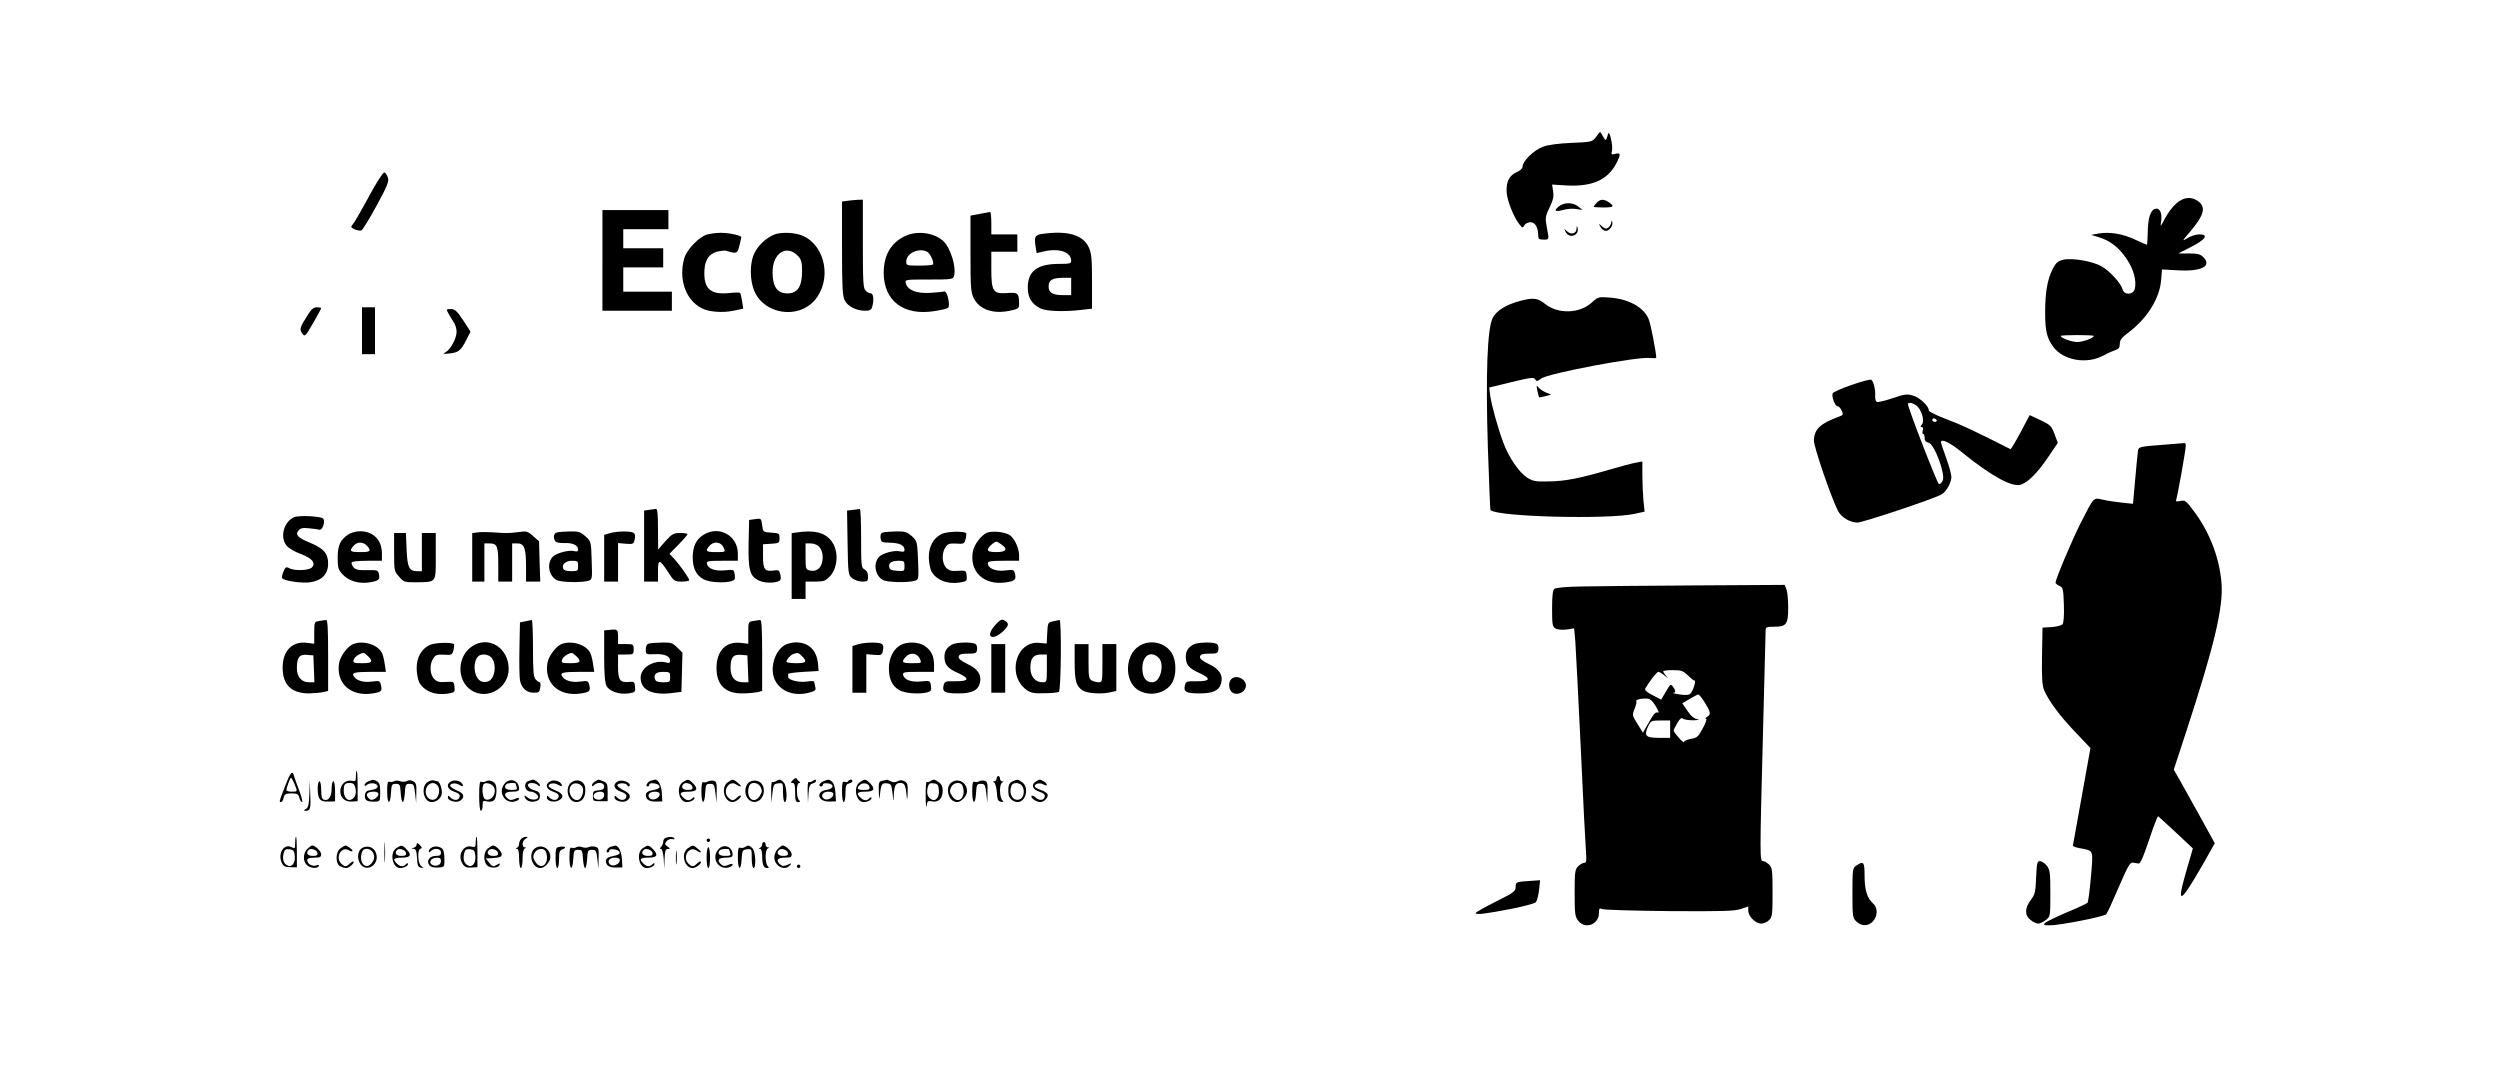 <?xml version="1.0" standalone="no"?>
<!DOCTYPE svg PUBLIC "-//W3C//DTD SVG 20010904//EN"
 "http://www.w3.org/TR/2001/REC-SVG-20010904/DTD/svg10.dtd">
<svg version="1.0" xmlns="http://www.w3.org/2000/svg"
 width="1440pt" height="618pt" viewBox="0 0 1440 618"
 preserveAspectRatio="xMidYMid meet">

<g transform="translate(0,618) scale(0.1,-0.1)"
fill="#000000" stroke="none">
<path d="M9193 5391 c-21 -28 -24 -29 -140 -34 -74 -3 -136 -11 -165 -22 -51
-18 -118 -83 -118 -114 0 -11 -12 -23 -31 -31 -44 -19 -63 -53 -61 -112 1 -49
40 -149 76 -193 15 -19 17 -19 27 -2 5 9 21 17 35 17 26 0 44 -30 44 -76 0
-20 5 -24 30 -24 34 0 34 -3 19 74 -9 53 -8 61 17 112 20 42 25 63 20 92 l-6
39 81 -5 c150 -9 240 32 290 129 26 51 24 61 -6 53 -24 -6 -25 -4 -20 18 7 27
-15 123 -22 98 -13 -44 -14 -45 -29 -17 -8 15 -16 27 -17 27 -2 0 -13 -13 -24
-29z"/>
<path d="M2125 5048 c-43 -79 -84 -151 -93 -160 -13 -16 -12 -18 11 -29 14 -6
32 -9 39 -6 7 3 46 67 87 142 63 116 73 141 65 163 -5 14 -14 27 -20 29 -7 2
-47 -60 -89 -139z"/>
<path d="M12535 5008 c-20 -17 -49 -56 -65 -87 -24 -46 -28 -50 -23 -24 9 51
-4 85 -30 81 -29 -4 -46 -54 -46 -140 -1 -38 -3 -68 -5 -68 -2 0 -32 13 -66
29 -71 34 -148 47 -212 36 l-43 -8 43 -13 c65 -19 118 -60 162 -126 40 -60 58
-126 46 -173 -9 -34 -61 -36 -70 -2 -8 34 -72 104 -119 132 -53 30 -170 51
-223 39 -31 -8 -42 -17 -61 -54 -30 -60 -43 -133 -43 -250 0 -106 10 -148 47
-198 58 -78 192 -102 288 -50 28 15 60 29 73 33 16 5 22 14 22 34 0 23 11 37
54 69 105 80 175 193 184 298 l5 62 91 -5 c137 -8 199 24 146 77 -16 16 -33
20 -81 20 l-62 0 74 38 c83 42 103 72 47 72 -18 0 -48 -9 -67 -21 -34 -20 -34
-20 11 33 82 96 96 143 52 177 -40 31 -86 27 -129 -11z m-475 -763 c0 -12 -63
-35 -95 -35 -32 0 -95 23 -95 35 0 3 43 5 95 5 52 0 95 -2 95 -5z"/>
<path d="M4878 5023 l-28 -4 0 -270 c0 -226 3 -275 16 -300 17 -34 67 -59 118
-59 26 0 35 5 40 23 11 40 7 77 -8 77 -8 0 -22 7 -30 16 -14 13 -16 52 -16
270 l0 254 -32 -1 c-18 -1 -45 -4 -60 -6z"/>
<path d="M9197 5012 c-10 -10 -17 -20 -17 -23 0 -2 25 -4 55 -4 60 0 67 6 33
29 -29 21 -51 20 -71 -2z"/>
<path d="M8979 4991 c-32 -26 -22 -33 26 -20 21 6 55 9 74 5 l36 -5 -24 19
c-30 25 -82 26 -112 1z"/>
<path d="M3470 4680 l0 -290 200 0 200 0 0 55 0 55 -140 0 -140 0 0 70 0 70
115 0 115 0 0 55 0 55 -115 0 -115 0 0 55 0 55 130 0 130 0 0 55 0 55 -190 0
-190 0 0 -290z"/>
<path d="M5643 4948 l-53 -10 0 -219 c0 -196 2 -224 19 -257 33 -65 111 -92
207 -72 49 10 54 14 54 38 0 63 -6 69 -69 64 -81 -6 -91 10 -91 140 l0 98 75
0 75 0 0 50 0 50 -75 0 -75 0 0 65 c0 36 -3 64 -7 64 -5 -1 -32 -6 -60 -11z"/>
<path d="M9281 4899 c-1 -9 -8 -22 -16 -29 -13 -10 -19 -9 -37 6 -21 19 -21
19 -9 -3 6 -13 20 -23 31 -23 21 0 44 34 36 53 -2 7 -5 5 -5 -4z"/>
<path d="M9081 4864 c-1 -30 -30 -38 -54 -17 -19 18 -20 17 -8 -4 21 -40 79
-19 68 24 -4 15 -5 14 -6 -3z"/>
<path d="M4072 4829 c-46 -14 -115 -85 -130 -135 -35 -119 6 -241 99 -289 41
-22 120 -28 183 -15 l57 12 -6 41 c-4 23 -9 45 -11 49 -3 4 -27 4 -53 1 -111
-13 -153 17 -154 110 -1 72 22 113 72 127 21 5 45 8 52 6 62 -19 66 -18 78 29
6 24 11 46 11 49 0 10 -76 26 -120 25 -25 0 -60 -5 -78 -10z"/>
<path d="M4460 4829 c-44 -18 -90 -59 -112 -102 -31 -57 -31 -163 -1 -228 60
-131 252 -158 346 -48 99 115 63 311 -67 370 -44 20 -126 24 -166 8z m138
-125 c18 -20 22 -37 22 -85 0 -90 -26 -129 -85 -129 -58 0 -85 39 -85 122 0
112 82 163 148 92z"/>
<path d="M5215 4821 c-83 -38 -125 -111 -125 -213 1 -162 115 -248 292 -220
39 6 74 14 79 19 14 14 -5 99 -22 94 -8 -2 -45 -6 -84 -8 -78 -4 -127 16 -138
56 -5 21 -2 21 133 21 130 0 139 1 145 20 15 49 -20 164 -62 202 -53 48 -149
61 -218 29z m125 -91 c19 -10 43 -64 33 -74 -4 -3 -39 -6 -80 -6 -71 0 -73 1
-73 24 0 47 73 81 120 56z"/>
<path d="M6005 4833 c-43 -6 -48 -16 -41 -66 l7 -45 42 10 c88 20 157 -4 157
-54 0 -16 -9 -18 -70 -18 -125 0 -180 -42 -180 -135 0 -59 21 -95 72 -121 33
-17 135 -21 236 -9 l62 7 0 156 c0 132 -3 164 -19 198 -33 71 -122 97 -266 77z
m165 -303 l0 -50 -46 0 c-61 0 -84 14 -84 50 0 37 21 49 83 50 l47 0 0 -50z"/>
<path d="M9167 4436 c-70 -63 -194 -66 -268 -6 -42 34 -69 37 -146 16 -78 -21
-134 -56 -155 -97 -31 -61 -41 -321 -28 -744 7 -198 13 -362 15 -363 38 -39
677 -55 829 -22 l59 13 -7 66 c-3 36 -6 101 -6 145 l0 78 -37 -7 c-20 -3 -90
-22 -155 -41 -173 -50 -253 -66 -348 -67 -74 -2 -90 1 -124 22 -44 28 -106
117 -136 199 -32 85 -68 216 -76 271 l-6 49 128 31 c111 27 129 29 137 16 7
-13 12 -12 35 5 42 30 554 127 626 118 20 -2 36 -2 36 2 0 29 -33 199 -44 223
-29 68 -115 115 -224 123 -65 5 -68 4 -105 -30z"/>
<path d="M1777 4373 c-52 -82 -54 -90 -34 -117 12 -17 18 -11 60 62 26 45 47
84 47 87 0 3 -11 5 -25 5 -18 0 -31 -11 -48 -37z"/>
<path d="M2085 4275 l0 -135 38 0 37 0 0 135 0 135 -37 0 -38 0 0 -135z"/>
<path d="M2581 4378 c7 -13 20 -35 30 -50 11 -14 19 -41 19 -58 0 -39 -35
-104 -64 -119 -18 -10 -14 -11 22 -7 53 5 67 17 98 78 l24 48 -42 65 c-36 54
-48 65 -71 65 -26 0 -27 -2 -16 -22z"/>
<path d="M10663 3962 c-56 -19 -104 -41 -107 -48 -7 -19 14 -74 28 -74 7 0 18
-11 24 -25 11 -23 9 -26 -16 -35 -107 -39 -142 -72 -144 -137 -1 -35 99 -328
139 -406 18 -36 69 -67 112 -67 30 0 432 134 482 161 28 14 59 68 59 101 0 15
-13 64 -30 110 -16 45 -30 85 -30 90 0 24 51 0 123 -59 168 -136 290 -203 339
-184 43 16 94 68 154 156 l57 84 -19 51 c-18 47 -24 53 -81 80 l-62 29 -53
-100 c-29 -54 -55 -98 -58 -96 -203 103 -284 141 -367 172 -57 21 -103 44
-103 51 0 25 -52 74 -90 85 -35 11 -49 9 -120 -15 -44 -15 -84 -24 -90 -21 -6
4 -10 19 -9 33 3 37 -10 89 -24 95 -7 2 -58 -11 -114 -31z m374 -117 c30 -21
51 -89 33 -110 -9 -11 -9 -15 -1 -15 8 0 10 -8 6 -20 -3 -11 -2 -20 3 -20 5 0
8 -10 8 -22 -1 -15 6 -24 23 -28 33 -8 98 -181 81 -218 -5 -13 -16 -22 -22
-20 -10 4 -178 437 -178 460 0 13 24 9 47 -7z m118 -85 c3 -5 -1 -10 -9 -10
-9 0 -16 5 -16 10 0 6 4 10 9 10 6 0 13 -4 16 -10z"/>
<path d="M8855 3930 c4 -19 9 -36 10 -38 2 -2 18 1 36 6 l34 9 -30 12 c-16 7
-36 20 -43 29 -12 15 -13 12 -7 -18z"/>
<path d="M12447 3617 c-118 -9 -128 -11 -132 -31 -2 -11 -9 -86 -16 -164 l-13
-144 -65 7 c-36 4 -86 11 -110 17 -53 13 -49 17 -125 -132 -50 -98 -146 -326
-146 -346 0 -5 10 -14 23 -19 20 -9 22 -17 25 -109 2 -62 -1 -103 -8 -112 -7
-7 -35 -14 -63 -16 l-52 -3 -3 -162 c-2 -126 1 -170 12 -198 27 -63 89 -147
179 -241 l88 -93 -50 -278 c-28 -153 -51 -281 -51 -284 0 -4 16 -10 36 -14 86
-16 81 -5 68 -165 -7 -78 -16 -146 -20 -150 -5 -5 -58 -30 -119 -55 -60 -26
-117 -53 -125 -61 -12 -12 -9 -14 27 -14 58 0 312 50 325 64 6 6 38 76 72 156
53 122 65 144 82 141 10 -2 25 -4 33 -5 10 -1 29 44 60 137 25 75 48 136 52
135 3 -2 50 -44 103 -94 l97 -91 -36 -124 c-45 -155 -44 -184 5 -114 19 28 62
99 96 159 l61 109 -72 131 c-40 72 -93 168 -118 212 l-46 81 75 229 c159 487
211 707 200 845 -12 148 -69 295 -161 417 -44 59 -50 63 -77 56 -19 -4 -28 -2
-24 4 6 11 56 287 56 314 0 10 -3 17 -7 16 -5 0 -65 -6 -136 -11z"/>
<path d="M3738 3243 l-28 -4 0 -205 0 -204 40 0 40 0 0 61 c0 72 9 70 62 -12
30 -46 34 -49 75 -49 24 0 43 4 43 8 0 11 -55 89 -88 125 l-26 27 52 53 c29
29 52 56 52 60 0 4 -19 7 -42 7 -37 0 -47 -5 -85 -47 l-42 -48 -1 118 c0 87
-3 117 -12 116 -7 -1 -25 -4 -40 -6z"/>
<path d="M4912 3243 l-33 -4 3 -186 c3 -180 4 -185 27 -204 13 -10 38 -19 57
-19 31 0 34 3 34 30 0 19 -7 33 -20 40 -19 10 -20 21 -20 180 0 94 -3 169 -7
168 -5 0 -23 -3 -41 -5z"/>
<path d="M1694 3201 c-59 -26 -83 -114 -44 -163 10 -14 47 -36 80 -48 69 -26
91 -53 66 -79 -19 -18 -102 -20 -132 -3 -15 9 -21 5 -31 -20 -7 -16 -11 -34
-8 -38 10 -16 114 -31 162 -24 67 10 103 47 103 108 0 58 -26 88 -105 120 -69
28 -86 46 -65 71 11 13 25 16 60 12 25 -2 51 -6 59 -8 19 -5 37 49 22 64 -14
14 -139 20 -167 8z"/>
<path d="M4350 3190 l-35 -5 -3 -132 c-3 -159 7 -195 64 -219 37 -16 108 -12
119 6 3 5 3 20 -1 34 -5 21 -10 24 -37 20 -52 -8 -62 6 -62 83 l0 68 48 3 c45
3 47 5 47 32 0 27 -2 29 -47 32 -48 3 -48 3 -53 43 -5 39 -6 40 -40 35z"/>
<path d="M2010 3104 c-49 -31 -65 -64 -65 -136 0 -60 3 -70 30 -98 35 -37 91
-53 149 -45 57 9 65 15 59 46 -5 25 -7 26 -70 25 -52 -1 -67 3 -78 18 -8 10
-12 23 -9 27 3 5 43 9 90 9 l84 0 0 40 c0 80 -49 130 -127 130 -21 0 -49 -8
-63 -16z m108 -72 c21 -27 14 -32 -43 -32 -57 0 -64 5 -42 32 23 30 60 30 85
0z"/>
<path d="M2748 3113 l-28 -4 0 -140 0 -139 35 0 35 0 0 110 0 110 28 0 c46 0
52 -15 52 -122 l0 -98 40 0 40 0 0 110 0 110 30 0 c40 0 50 -27 50 -136 l0
-84 41 0 41 0 -4 116 -3 116 -34 30 c-31 28 -38 30 -85 23 -59 -7 -69 -7 -151
-1 -33 2 -72 2 -87 -1z"/>
<path d="M3208 3113 c-19 -5 -23 -29 -10 -50 5 -8 26 -12 54 -11 47 2 78 -13
78 -38 0 -10 -7 -13 -24 -8 -29 7 -100 -11 -121 -32 -37 -37 -26 -109 21 -135
26 -14 145 -16 184 -4 21 7 22 11 18 117 -3 110 -4 110 -36 139 -28 25 -40 29
-90 28 -31 -1 -65 -3 -74 -6z m122 -193 c0 -28 -2 -30 -40 -30 -27 0 -43 5
-46 15 -10 24 15 45 52 45 31 0 34 -3 34 -30z"/>
<path d="M3513 3109 l-33 -10 0 -134 0 -135 40 0 40 0 0 111 0 111 45 -4 c42
-3 45 -2 51 26 4 19 2 31 -7 37 -18 11 -95 10 -136 -2z"/>
<path d="M4053 3100 c-43 -26 -63 -68 -63 -130 0 -63 20 -104 63 -127 33 -17
113 -23 158 -11 22 6 25 12 21 38 -4 30 -5 30 -56 25 -56 -6 -99 9 -104 38 -3
15 7 17 87 17 l91 0 0 41 c0 104 -108 164 -197 109z m116 -76 c10 -24 10 -24
-44 -24 -57 0 -64 5 -42 32 26 33 69 30 86 -8z"/>
<path d="M4588 3113 l-28 -4 0 -190 0 -189 40 0 40 0 0 50 0 50 56 0 c49 0 59
4 84 30 48 52 52 149 8 205 -39 49 -98 63 -200 48z m126 -78 c22 -22 29 -52
22 -91 -8 -39 -36 -59 -72 -50 -23 6 -24 11 -24 81 l0 75 29 0 c16 0 36 -7 45
-15z"/>
<path d="M5087 3113 c-13 -3 -17 -12 -15 -31 3 -25 6 -27 55 -28 54 -1 83 -15
83 -41 0 -11 -7 -13 -25 -9 -31 8 -99 -9 -120 -30 -37 -37 -26 -109 21 -135
26 -14 145 -16 184 -4 22 7 22 11 18 118 -5 109 -5 110 -36 139 -28 24 -40 28
-90 27 -31 -1 -65 -3 -75 -6z m123 -194 c0 -29 -1 -30 -42 -27 -33 2 -44 8
-46 22 -5 24 14 36 56 36 29 0 32 -3 32 -31z"/>
<path d="M5423 3104 c-47 -24 -73 -71 -73 -133 0 -29 7 -65 14 -80 27 -52 93
-78 167 -66 38 7 40 9 37 38 -3 31 -4 32 -50 29 -37 -3 -51 1 -67 17 -26 26
-28 86 -5 119 13 20 24 23 62 21 43 -3 46 -2 54 26 4 16 5 31 3 34 -14 13
-113 10 -142 -5z"/>
<path d="M5684 3111 c-32 -14 -73 -68 -80 -106 -22 -117 62 -197 187 -180 55
8 64 16 55 51 -6 23 -9 24 -56 18 -54 -7 -100 12 -100 41 0 12 17 15 90 15
l90 0 0 30 c0 39 -22 90 -49 114 -23 21 -104 31 -137 17z m84 -67 c39 -27 28
-44 -28 -44 -37 0 -50 4 -50 14 0 13 36 46 50 46 3 0 16 -7 28 -16z"/>
<path d="M2270 3000 c0 -107 1 -111 29 -142 27 -31 32 -32 97 -32 120 2 114
-6 114 150 l0 134 -40 0 -40 0 0 -110 0 -110 -29 0 c-44 0 -55 22 -59 126 l-4
94 -34 0 -34 0 0 -110z"/>
<path d="M9116 2802 c-90 -1 -155 -7 -163 -14 -9 -7 -13 -40 -13 -114 0 -95 2
-104 21 -115 13 -6 39 -8 64 -5 l42 7 7 -78 c3 -43 17 -316 31 -608 13 -291
27 -560 30 -597 4 -56 3 -68 -10 -68 -8 0 -24 -9 -35 -20 -18 -18 -20 -33 -20
-154 0 -120 2 -136 21 -160 40 -51 119 -21 119 45 0 26 3 30 18 23 9 -5 183
-10 387 -12 303 -2 377 0 412 12 l43 15 0 -25 c0 -32 42 -74 75 -74 14 0 34 9
45 20 18 18 20 33 20 160 0 127 -2 142 -20 160 -11 11 -27 20 -35 20 -19 0
-19 19 0 745 8 308 15 570 15 583 0 20 5 22 49 22 71 0 81 14 81 110 0 43 -4
90 -10 105 l-10 26 -507 -3 c-280 -2 -575 -4 -657 -6z m606 -512 c16 -16 33
-30 38 -30 11 0 -8 -61 -24 -76 -7 -8 -28 -9 -61 -4 -27 4 -44 8 -37 9 16 1
15 13 -2 36 -12 17 -15 15 -40 -28 l-28 -47 -49 26 c-32 16 -47 29 -43 37 28
47 67 97 76 97 7 0 23 -10 37 -22 22 -20 23 -20 8 -2 -9 11 -17 24 -17 27 0 4
25 7 56 7 48 0 59 -4 86 -30z m98 -157 c34 -56 36 -68 13 -82 -10 -6 -13 -11
-6 -11 6 0 -2 -24 -19 -55 -26 -49 -34 -56 -69 -61 -21 -4 -39 -12 -39 -18 -1
-11 -59 54 -60 66 0 4 10 23 21 43 15 26 25 33 32 26 6 -6 34 -10 62 -10 28 1
38 4 23 6 -19 3 -38 18 -58 48 l-30 44 42 25 c24 14 46 26 50 26 5 0 21 -21
38 -47z m-283 -21 c18 -30 21 -40 10 -36 -11 4 -25 -12 -49 -56 l-35 -60 -31
50 c-31 49 -31 52 -17 87 8 19 13 39 10 43 -6 10 28 18 64 16 16 -1 31 -14 48
-44z m83 -132 l0 -50 -65 0 c-76 0 -87 12 -62 66 16 33 19 34 72 34 l55 0 0
-50z"/>
<path d="M5731 2578 c-57 -65 -20 -94 46 -35 36 34 38 49 5 65 -13 7 -25 -1
-51 -30z"/>
<path d="M1838 2603 c-27 -4 -28 -6 -28 -68 l0 -63 -40 5 c-85 12 -141 -44
-142 -140 -1 -101 50 -151 152 -151 31 1 68 4 83 8 l27 6 0 205 c0 158 -3 205
-12 204 -7 -1 -25 -4 -40 -6z m-30 -275 l3 -78 -31 0 c-43 0 -70 31 -70 81 0
62 14 81 58 77 l37 -3 3 -77z"/>
<path d="M3025 2601 l-30 -6 -3 -150 c-2 -83 0 -165 3 -183 8 -45 38 -72 79
-72 30 0 34 3 38 30 3 17 1 30 -3 30 -4 0 -15 7 -23 16 -13 13 -16 44 -16 180
0 90 -3 163 -7 163 -5 -1 -21 -4 -38 -8z"/>
<path d="M4338 2603 c-27 -4 -28 -6 -28 -67 l0 -64 -43 5 c-85 10 -139 -45
-140 -142 -1 -99 50 -150 148 -149 33 0 72 4 88 7 l27 7 0 205 c0 158 -3 205
-12 204 -7 -1 -25 -4 -40 -6z m-30 -275 l3 -78 -29 0 c-49 0 -74 28 -74 83 0
61 15 79 61 75 l36 -3 3 -77z"/>
<path d="M6065 2601 c-29 -6 -30 -8 -33 -67 l-3 -61 -42 4 c-135 14 -190 -186
-74 -271 23 -17 42 -21 102 -19 41 0 79 4 84 8 13 7 16 416 4 414 -5 -1 -21
-4 -38 -8z m-35 -271 c0 -78 -1 -80 -24 -80 -43 0 -71 33 -71 83 0 55 17 77
61 77 l34 0 0 -80z"/>
<path d="M3513 2552 l-33 -3 0 -147 c0 -98 4 -155 13 -172 16 -32 75 -52 128
-44 38 6 40 9 37 38 -3 29 -6 31 -36 28 -51 -5 -62 11 -62 89 l0 69 45 0 c43
0 45 1 45 30 0 29 -2 30 -45 30 l-45 0 0 39 c0 45 -3 48 -47 43z"/>
<path d="M2034 2470 c-32 -13 -72 -67 -80 -105 -22 -117 62 -197 187 -180 56
8 62 14 53 50 -6 24 -9 25 -54 19 -46 -6 -86 5 -102 30 -14 21 5 26 94 26 l91
0 -7 45 c-3 25 -11 55 -17 66 -25 47 -108 72 -165 49z m86 -70 c31 -31 24 -40
-34 -40 -48 0 -54 2 -49 19 4 16 34 38 56 40 4 1 16 -8 27 -19z"/>
<path d="M2473 2464 c-47 -24 -73 -71 -73 -133 0 -29 7 -65 14 -80 27 -52 93
-78 167 -66 38 7 40 9 37 38 -3 31 -4 32 -50 29 -37 -3 -51 1 -67 17 -26 26
-28 86 -5 119 13 20 24 23 62 21 43 -3 46 -2 54 26 4 16 5 31 3 34 -14 13
-113 10 -142 -5z"/>
<path d="M2719 2457 c-87 -58 -90 -197 -4 -253 91 -59 215 12 215 123 0 122
-116 194 -211 130z m115 -69 c29 -41 15 -121 -23 -133 -34 -11 -59 4 -71 41
-12 36 -7 79 12 101 17 21 65 16 82 -9z"/>
<path d="M3234 2470 c-32 -13 -72 -67 -80 -105 -22 -117 62 -197 187 -180 56
8 62 14 53 50 -6 24 -9 25 -54 19 -46 -6 -86 5 -102 30 -14 21 5 26 94 26 l91
0 -7 45 c-3 25 -11 55 -17 66 -25 47 -108 72 -165 49z m86 -70 c31 -31 24 -40
-34 -40 -48 0 -54 2 -49 19 4 16 34 38 56 40 4 1 16 -8 27 -19z"/>
<path d="M3738 2473 c-12 -3 -18 -14 -18 -34 0 -29 0 -29 54 -27 56 2 86 -12
86 -39 0 -11 -7 -14 -22 -9 -70 18 -148 -28 -148 -87 0 -71 65 -103 180 -89
l55 7 3 113 3 113 -30 29 c-26 27 -36 30 -88 29 -32 -1 -66 -3 -75 -6z m122
-193 c0 -28 -2 -30 -40 -30 -27 0 -43 5 -46 15 -12 30 4 45 46 45 38 0 40 -2
40 -30z"/>
<path d="M4518 2463 c-59 -37 -86 -139 -53 -203 33 -64 112 -92 194 -70 37 10
42 14 37 33 -3 12 -6 26 -6 30 0 5 -20 5 -45 1 -45 -6 -105 9 -105 27 0 5 0
12 0 17 0 4 39 9 87 12 l88 5 -3 39 c-7 81 -53 126 -129 126 -21 0 -50 -8 -65
-17z m102 -63 c32 -32 24 -40 -35 -40 -30 0 -55 4 -55 8 0 13 23 39 40 45 25
9 29 8 50 -13z"/>
<path d="M4943 2469 l-33 -10 0 -134 0 -135 40 0 40 0 0 111 0 111 45 -4 c42
-3 45 -2 51 26 4 19 2 31 -7 37 -18 11 -95 10 -136 -2z"/>
<path d="M5188 2465 c-42 -23 -68 -75 -68 -134 0 -64 20 -105 63 -128 33 -17
113 -23 158 -11 22 6 25 12 21 38 -4 30 -5 30 -56 25 -56 -6 -99 9 -104 38 -3
15 7 17 87 17 l91 0 0 43 c-1 51 -17 82 -56 108 -34 22 -98 24 -136 4z m111
-81 c10 -24 10 -24 -44 -24 -57 0 -64 5 -42 32 26 33 69 30 86 -8z"/>
<path d="M5485 2468 c-31 -16 -45 -39 -45 -71 0 -45 18 -67 77 -93 71 -32 66
-49 -15 -48 -57 1 -61 -1 -67 -24 -9 -37 7 -46 83 -46 78 -1 116 17 126 60 12
46 -11 81 -71 109 -39 19 -53 31 -51 43 3 13 15 17 53 17 45 0 50 2 53 24 2
13 -2 28 -10 32 -19 12 -109 10 -133 -3z"/>
<path d="M6563 2460 c-83 -50 -89 -201 -10 -253 64 -42 159 -24 197 38 27 43
27 128 0 172 -37 62 -124 82 -187 43z m109 -67 c39 -35 13 -143 -34 -143 -38
0 -58 28 -58 81 0 72 47 103 92 62z"/>
<path d="M6875 2468 c-31 -16 -45 -39 -45 -71 0 -45 18 -67 77 -93 71 -32 66
-49 -15 -48 -57 1 -61 -1 -67 -24 -9 -37 7 -46 83 -46 78 -1 116 17 126 60 12
46 -11 81 -71 109 -39 19 -53 31 -51 43 3 13 15 17 53 17 45 0 50 2 53 24 2
13 -2 28 -10 32 -19 12 -109 10 -133 -3z"/>
<path d="M5710 2330 l0 -140 40 0 40 0 0 140 0 140 -40 0 -40 0 0 -140z"/>
<path d="M6190 2371 c0 -114 8 -143 46 -168 29 -18 112 -23 167 -9 l27 6 0
135 0 135 -40 0 -40 0 0 -110 c0 -105 -1 -110 -21 -110 -11 0 -29 5 -40 10
-17 10 -19 22 -19 110 l0 100 -40 0 -40 0 0 -99z"/>
<path d="M7092 2268 c-20 -20 -14 -66 9 -79 27 -14 65 1 74 31 13 42 -51 80
-83 48z"/>
<path d="M2050 1709 c0 -28 -2 -31 -26 -26 -34 6 -64 -23 -64 -61 0 -38 28
-62 68 -59 l32 2 0 88 c0 48 -2 87 -5 87 -3 0 -5 -14 -5 -31z m-4 -63 c8 -33
2 -57 -18 -69 -24 -16 -48 8 -48 48 0 38 6 45 36 45 17 0 25 -7 30 -24z"/>
<path d="M1641 1649 c-35 -90 -34 -89 -22 -89 5 0 12 11 15 25 5 21 12 25 45
25 33 0 40 -4 45 -25 4 -14 11 -25 16 -25 5 0 -3 30 -17 68 -14 37 -28 75 -30
85 -9 32 -21 18 -52 -64z m55 16 c19 -45 19 -45 -16 -45 -16 0 -30 4 -30 9 0
13 21 71 26 71 3 0 12 -16 20 -35z"/>
<path d="M4568 1688 c-15 -15 -15 -18 -3 -18 12 0 15 -13 15 -55 0 -45 3 -55
17 -55 13 0 14 3 5 12 -16 16 -16 98 1 98 8 0 9 3 1 8 -6 4 -13 12 -15 17 -2
6 -11 3 -21 -7z"/>
<path d="M5740 1695 c0 -8 -6 -15 -12 -15 -10 0 -10 -2 -1 -8 6 -4 13 -30 15
-57 2 -41 7 -50 23 -53 16 -3 18 -1 8 9 -7 7 -13 32 -13 55 0 25 5 44 13 47
10 4 10 6 0 6 -7 1 -13 8 -13 16 0 8 -4 15 -10 15 -5 0 -10 -7 -10 -15z"/>
<path d="M2123 1680 c-13 -5 -23 -15 -23 -21 0 -8 4 -8 14 1 20 15 61 9 61
-10 0 -10 -13 -17 -35 -20 -29 -4 -36 -10 -38 -32 -3 -29 14 -38 66 -35 20 1
22 6 22 54 0 41 -4 54 -19 63 -22 11 -19 11 -48 0z m57 -75 c0 -8 -10 -19 -21
-26 -17 -9 -25 -8 -36 4 -21 20 -8 37 28 37 19 0 29 -5 29 -15z"/>
<path d="M2270 1680 c-7 -4 -19 -6 -27 -3 -10 4 -13 -9 -13 -56 0 -75 18 -81
22 -8 3 48 5 52 28 52 23 0 25 -4 28 -52 2 -29 7 -53 12 -53 5 0 10 24 12 53
3 48 5 52 28 52 23 0 25 -5 31 -55 l6 -55 1 57 c2 48 -1 59 -18 68 -13 7 -26
8 -37 1 -9 -5 -26 -5 -38 -1 -12 5 -28 5 -35 0z"/>
<path d="M2462 1675 c-40 -29 -22 -115 24 -115 27 0 52 19 58 44 6 25 -11 76
-25 76 -4 0 -13 2 -21 5 -7 3 -23 -2 -36 -10z m56 -17 c16 -16 15 -50 -1 -72
-18 -24 -55 -13 -63 19 -12 47 33 84 64 53z"/>
<path d="M2598 1679 c-31 -17 -22 -46 18 -59 24 -8 34 -17 32 -28 -4 -23 -32
-26 -52 -7 -14 15 -16 15 -16 1 0 -19 48 -32 69 -19 30 19 25 43 -13 58 -19 8
-37 19 -41 25 -10 16 26 24 47 11 22 -14 31 -11 20 5 -11 17 -45 24 -64 13z"/>
<path d="M2800 1680 c-7 -4 -19 -6 -27 -3 -10 4 -13 -13 -13 -81 0 -51 4 -86
10 -86 6 0 10 14 10 30 0 27 2 30 25 24 15 -4 32 -1 40 6 16 13 20 77 7 96
-11 16 -37 23 -52 14z m43 -31 c22 -35 -12 -87 -48 -73 -16 6 -22 74 -8 88 12
11 45 2 56 -15z"/>
<path d="M2911 1671 c-50 -50 -2 -130 63 -105 9 3 16 10 16 15 0 5 -11 4 -25
-3 -19 -8 -28 -8 -40 2 -28 23 -18 40 25 40 31 0 40 4 40 18 -1 44 -48 64 -79
33z m59 -5 c0 -2 3 -11 6 -20 5 -13 -1 -16 -30 -16 -34 0 -47 15 -29 33 7 8
53 10 53 3z"/>
<path d="M3048 1683 c-37 -10 -27 -63 11 -63 17 0 41 -18 41 -31 0 -18 -42
-20 -62 -2 -15 12 -20 14 -16 4 7 -23 33 -34 61 -27 20 5 27 13 27 31 0 19 -7
26 -32 33 -40 10 -51 42 -16 42 13 0 29 -5 36 -12 9 -9 12 -9 12 0 0 10 -33
34 -42 31 -2 -1 -10 -3 -20 -6z"/>
<path d="M3168 1679 c-31 -17 -22 -46 18 -59 24 -8 34 -17 32 -28 -4 -23 -32
-26 -52 -7 -14 15 -16 15 -16 1 0 -21 43 -31 69 -16 33 17 25 40 -19 57 -22 9
-40 20 -40 25 0 16 32 21 52 9 22 -14 31 -11 20 5 -11 17 -45 24 -64 13z"/>
<path d="M3292 1674 c-41 -29 -22 -114 27 -114 36 0 56 30 52 80 -3 40 -45 58
-79 34z m62 -26 c13 -22 -3 -72 -25 -76 -38 -7 -65 58 -37 86 17 17 48 11 62
-10z"/>
<path d="M3428 1679 c-10 -5 -18 -15 -18 -21 0 -9 3 -9 12 0 20 20 58 15 58
-7 0 -15 -8 -21 -32 -23 -29 -3 -33 -6 -33 -33 0 -29 2 -30 42 -30 l43 0 0 53
c0 47 -3 53 -26 62 -30 12 -25 12 -46 -1z m52 -78 c0 -21 -22 -33 -45 -25 -31
12 -15 44 22 44 16 0 23 -6 23 -19z"/>
<path d="M3558 1679 c-31 -17 -22 -46 18 -59 24 -8 34 -17 32 -28 -4 -23 -32
-26 -52 -7 -14 15 -16 15 -16 1 0 -19 48 -32 69 -19 30 19 24 41 -15 60 -20
10 -37 23 -38 28 -2 15 46 18 55 4 4 -8 10 -11 13 -8 19 18 -40 43 -66 28z"/>
<path d="M3748 1683 c-18 -5 -33 -33 -18 -33 6 0 10 5 10 11 0 14 52 7 58 -8
4 -13 -3 -17 -50 -27 -18 -4 -28 -13 -28 -25 0 -27 20 -39 60 -38 l35 1 -3 50
c-3 45 -22 79 -41 75 -3 -1 -13 -3 -23 -6z m52 -78 c0 -22 -38 -39 -55 -25
-21 17 -6 40 26 40 19 0 29 -5 29 -15z"/>
<path d="M3932 1674 c-39 -27 -22 -114 23 -114 22 0 45 12 45 23 0 7 -4 7 -12
-1 -16 -16 -33 -15 -52 4 -26 25 -19 34 29 34 51 0 59 16 25 50 -24 24 -29 24
-58 4z m56 -26 c3 -14 -3 -18 -27 -18 -29 0 -41 17 -24 34 13 13 48 1 51 -16z"/>
<path d="M4076 1678 c-9 -5 -21 -6 -26 -3 -6 4 -10 -17 -10 -54 0 -75 18 -81
22 -8 3 48 5 52 28 52 23 0 25 -5 31 -55 l6 -55 1 61 c2 52 -1 62 -17 67 -10
2 -26 0 -35 -5z"/>
<path d="M4192 1674 c-42 -29 -21 -114 28 -114 19 0 55 29 46 37 -3 3 -12 -2
-21 -11 -21 -20 -29 -20 -50 0 -36 36 3 103 45 76 30 -19 38 -14 11 8 -28 24
-31 24 -59 4z"/>
<path d="M4323 1679 c-29 -11 -40 -62 -19 -94 32 -48 96 -20 96 42 0 43 -36
68 -77 52z m59 -34 c9 -19 8 -29 -6 -50 -35 -54 -85 -6 -60 59 10 25 53 20 66
-9z"/>
<path d="M4470 1681 c-8 -6 -18 -7 -22 -5 -4 3 -7 -23 -6 -58 l1 -63 6 55 c6
51 8 55 34 58 27 3 27 2 27 -52 0 -31 5 -56 10 -56 17 0 12 97 -6 114 -18 18
-24 19 -44 7z"/>
<path d="M4680 1681 c-8 -6 -18 -7 -22 -5 -4 3 -7 -23 -6 -58 l2 -63 3 54 c3
42 8 54 24 58 10 3 19 9 19 14 0 11 -1 11 -20 0z"/>
<path d="M4743 1680 c-23 -9 -32 -30 -13 -30 6 0 10 5 10 11 0 6 12 9 28 7 40
-5 35 -32 -8 -38 -65 -9 -48 -70 18 -67 l37 1 -3 51 c-2 31 -10 55 -20 63 -18
14 -19 14 -49 2z m57 -75 c0 -22 -38 -39 -55 -25 -21 17 -6 40 26 40 19 0 29
-5 29 -15z"/>
<path d="M4885 1680 c-3 -5 -12 -7 -20 -3 -12 4 -15 -6 -15 -56 0 -34 4 -61
10 -61 6 0 10 23 10 51 0 42 3 52 20 56 11 3 20 9 20 14 0 12 -17 11 -25 -1z"/>
<path d="M4952 1674 c-39 -27 -22 -114 23 -114 22 0 45 12 45 23 0 7 -4 7 -12
-1 -16 -16 -33 -15 -52 4 -26 25 -19 34 29 34 51 0 59 16 25 50 -24 24 -29 24
-58 4z m56 -26 c3 -15 -4 -18 -32 -18 -38 0 -44 8 -24 28 17 17 52 11 56 -10z"/>
<path d="M5083 1683 c-21 -4 -23 -9 -21 -66 1 -35 3 -47 5 -27 7 73 12 81 41
78 25 -3 27 -7 33 -58 5 -51 6 -52 7 -13 3 58 10 73 38 73 25 0 30 -11 37 -80
2 -22 4 -14 5 22 2 48 -1 59 -18 68 -14 8 -26 8 -40 0 -14 -7 -26 -8 -39 0
-11 5 -21 9 -23 9 -2 -1 -13 -4 -25 -6z"/>
<path d="M5360 1681 c-8 -6 -18 -7 -22 -5 -4 3 -7 -34 -6 -83 0 -48 3 -74 5
-56 4 29 7 32 32 27 36 -8 61 17 61 61 0 24 -7 39 -22 49 -26 18 -28 19 -48 7z
m48 -52 c4 -43 -20 -69 -46 -52 -20 12 -26 36 -18 69 5 20 12 25 34 22 23 -3
27 -8 30 -39z"/>
<path d="M5482 1674 c-42 -29 -19 -114 31 -114 24 0 57 36 57 63 0 49 -50 78
-88 51z m62 -20 c25 -65 -25 -113 -60 -59 -14 21 -15 31 -6 50 13 29 56 34 66
9z"/>
<path d="M5640 1680 c-7 -5 -19 -6 -27 -3 -10 4 -13 -9 -13 -56 0 -75 18 -81
22 -8 3 48 5 52 28 52 23 0 25 -5 31 -55 l6 -55 1 61 c2 53 -1 62 -17 67 -10
2 -25 1 -31 -3z"/>
<path d="M5833 1680 c-22 -9 -28 -29 -24 -75 2 -23 27 -45 52 -45 49 0 68 85
27 114 -25 18 -25 18 -55 6z m57 -31 c14 -26 6 -65 -16 -73 -38 -15 -66 30
-48 78 9 23 51 20 64 -5z"/>
<path d="M5968 1679 c-31 -17 -22 -46 18 -59 24 -8 34 -17 32 -28 -4 -23 -32
-26 -52 -6 -9 9 -20 13 -24 9 -9 -9 27 -35 49 -35 24 0 49 27 43 45 -3 8 -21
19 -40 25 -19 6 -34 16 -34 21 0 16 32 23 51 10 11 -6 19 -7 19 -1 0 5 -9 14
-19 20 -23 12 -22 12 -43 -1z"/>
<path d="M1782 1608 c-2 -61 -6 -79 -19 -87 -17 -10 -17 -10 0 -11 25 0 28 16
24 101 l-3 74 -2 -77z"/>
<path d="M1830 1639 c0 -62 13 -78 60 -76 l40 1 0 58 c0 32 -4 58 -10 58 -5 0
-10 -20 -10 -44 0 -46 -19 -72 -45 -62 -11 4 -15 20 -15 56 0 27 -4 50 -10 50
-5 0 -10 -18 -10 -41z"/>
<path d="M1700 1325 c0 -33 -2 -35 -20 -25 -44 24 -82 -36 -57 -90 10 -20 20
-25 50 -25 l37 -1 0 88 c0 48 -2 88 -5 88 -3 0 -5 -16 -5 -35z m-2 -76 c4 -43
-20 -69 -46 -52 -20 12 -26 36 -18 69 5 20 12 25 34 22 23 -3 27 -8 30 -39z"/>
<path d="M2214 1270 c0 -52 1 -74 3 -47 2 26 2 68 0 95 -2 26 -3 4 -3 -48z"/>
<path d="M2740 1329 c0 -27 -3 -31 -22 -26 -50 14 -85 -50 -54 -98 13 -20 24
-24 51 -22 l35 2 0 88 c0 48 -2 87 -5 87 -3 0 -5 -14 -5 -31z m-2 -80 c4 -43
-20 -69 -46 -52 -20 12 -26 36 -18 69 5 20 12 25 34 22 23 -3 27 -8 30 -39z"/>
<path d="M3002 1348 c-7 -7 -12 -20 -12 -29 0 -10 -6 -20 -12 -22 -10 -4 -10
-6 0 -6 8 -1 12 -19 12 -56 0 -30 5 -55 10 -55 6 0 10 24 10 54 0 34 5 56 13
59 10 4 10 6 0 6 -19 1 -16 39 5 50 14 9 14 10 2 11 -9 0 -21 -5 -28 -12z"/>
<path d="M3833 1353 c-7 -2 -13 -12 -13 -22 0 -9 -5 -22 -12 -29 -9 -9 -9 -12
0 -12 6 0 12 -23 15 -57 l3 -58 2 58 c2 46 5 57 19 57 15 0 15 2 -2 14 -17 12
-17 16 -5 31 7 9 22 14 32 12 10 -3 16 -1 12 4 -6 10 -31 11 -51 2z"/>
<path d="M4070 1340 c0 -5 5 -10 10 -10 6 0 10 5 10 10 0 6 -4 10 -10 10 -5 0
-10 -4 -10 -10z"/>
<path d="M2400 1316 c0 -8 -8 -17 -17 -19 -16 -4 -16 -5 -1 -6 13 -1 18 -13
20 -53 2 -44 6 -53 23 -56 18 -2 18 -2 3 8 -22 13 -26 97 -5 102 9 2 8 8 -5
21 -14 13 -18 14 -18 3z"/>
<path d="M4390 1316 c0 -8 -6 -17 -12 -19 -10 -4 -10 -6 0 -6 7 -1 12 -16 12
-40 0 -50 8 -71 28 -71 12 0 13 3 4 12 -16 16 -16 95 1 101 10 4 10 6 0 6 -7
1 -13 8 -13 16 0 8 -4 15 -10 15 -5 0 -10 -6 -10 -14z"/>
<path d="M1770 1290 c-25 -25 -26 -72 -2 -93 21 -19 58 -22 68 -6 4 8 -1 9
-15 4 -24 -7 -51 9 -51 31 0 10 13 14 40 14 33 0 40 3 40 19 0 18 -34 51 -52
51 -5 0 -17 -9 -28 -20z m58 -22 c3 -14 -3 -18 -27 -18 -29 0 -41 17 -24 34
13 13 48 1 51 -16z"/>
<path d="M1962 1294 c-30 -20 -31 -88 -3 -104 11 -5 26 -10 35 -10 16 0 50 30
42 37 -3 3 -12 -2 -21 -11 -21 -20 -29 -20 -50 0 -36 36 3 103 45 76 11 -7 20
-8 20 -2 0 8 -31 30 -42 30 -2 0 -14 -7 -26 -16z"/>
<path d="M2093 1299 c-48 -18 -36 -110 16 -117 30 -5 61 25 61 58 0 47 -36 74
-77 59z m58 -35 c7 -20 6 -32 -6 -50 -35 -53 -83 -3 -59 60 10 27 53 20 65
-10z"/>
<path d="M2282 1294 c-39 -27 -22 -114 23 -114 22 0 45 12 45 23 0 7 -4 7 -12
-1 -16 -16 -33 -15 -52 4 -26 25 -19 34 29 34 51 0 59 16 25 50 -24 24 -29 24
-58 4z m56 -26 c3 -14 -3 -18 -27 -18 -29 0 -41 17 -24 34 13 13 48 1 51 -16z"/>
<path d="M2488 1299 c-10 -5 -18 -15 -18 -21 0 -9 3 -9 12 0 20 20 58 15 58
-8 0 -16 -7 -20 -30 -20 -36 0 -56 -29 -37 -53 8 -11 25 -16 49 -14 38 2 38 2
38 47 0 25 -4 50 -8 56 -11 17 -45 24 -64 13z m52 -78 c0 -21 -22 -33 -45 -25
-31 12 -15 44 22 44 16 0 23 -6 23 -19z"/>
<path d="M2812 1294 c-27 -18 -30 -74 -6 -99 19 -18 65 -16 72 3 3 11 0 11
-18 0 -19 -12 -24 -10 -42 12 l-20 25 46 3 c37 3 46 7 46 22 0 16 -34 50 -50
50 -3 0 -16 -7 -28 -16z m56 -26 c3 -14 -3 -18 -27 -18 -29 0 -41 17 -24 34
13 13 48 1 51 -16z"/>
<path d="M3082 1294 c-42 -29 -19 -114 31 -114 24 0 57 36 57 63 0 49 -50 78
-88 51z m62 -20 c25 -65 -25 -113 -60 -59 -14 21 -15 31 -6 50 13 29 56 34 66
9z"/>
<path d="M3223 1302 c-21 -3 -23 -9 -23 -63 0 -33 4 -59 10 -59 6 0 10 23 10
50 0 43 3 52 22 59 26 9 12 19 -19 13z"/>
<path d="M3320 1300 c-7 -4 -19 -6 -27 -3 -10 4 -13 -9 -13 -56 0 -75 18 -81
22 -8 3 48 5 52 28 52 23 0 25 -4 28 -52 2 -29 7 -53 12 -53 5 0 10 24 12 53
3 48 5 52 28 52 23 0 25 -5 31 -55 l6 -55 1 61 c2 56 0 62 -20 67 -12 3 -28 2
-37 -2 -8 -5 -25 -5 -36 -1 -12 5 -28 5 -35 0z"/>
<path d="M3518 1303 c-18 -5 -33 -33 -18 -33 6 0 10 5 10 11 0 14 52 7 58 -8
4 -13 -3 -17 -50 -27 -18 -4 -28 -13 -28 -25 0 -27 20 -39 60 -38 l35 1 -3 50
c-3 45 -22 79 -41 75 -3 -1 -13 -3 -23 -6z m52 -78 c0 -22 -38 -39 -55 -25
-21 17 -6 40 26 40 19 0 29 -5 29 -15z"/>
<path d="M3702 1294 c-39 -27 -22 -114 23 -114 22 0 45 12 45 23 0 7 -4 7 -12
-1 -16 -16 -33 -15 -52 4 -26 25 -19 34 29 34 51 0 59 16 25 50 -24 24 -29 24
-58 4z m56 -26 c3 -14 -3 -18 -27 -18 -29 0 -41 17 -24 34 13 13 48 1 51 -16z"/>
<path d="M3962 1294 c-42 -29 -21 -114 28 -114 19 0 55 29 46 37 -3 3 -12 -2
-21 -11 -21 -20 -29 -20 -50 0 -36 36 3 103 45 76 30 -19 38 -14 11 8 -28 24
-31 24 -59 4z"/>
<path d="M4141 1291 c-50 -50 -2 -130 63 -105 9 3 16 10 16 15 0 5 -11 4 -25
-3 -19 -8 -28 -8 -40 2 -28 23 -18 40 25 40 31 0 40 4 40 18 -1 44 -48 64 -79
33z m59 -5 c0 -2 3 -11 6 -20 5 -13 -1 -16 -30 -16 -34 0 -47 15 -29 33 7 8
53 10 53 3z"/>
<path d="M4291 1301 c-8 -5 -20 -7 -28 -4 -10 4 -13 -9 -13 -56 0 -75 18 -81
22 -8 3 48 5 52 31 55 27 3 27 2 27 -52 0 -31 5 -56 10 -56 17 0 12 97 -6 114
-18 18 -24 19 -43 7z"/>
<path d="M4480 1290 c-11 -11 -20 -33 -20 -48 0 -51 61 -82 90 -46 12 13 10
14 -13 3 -21 -9 -30 -9 -42 1 -28 23 -18 40 25 40 33 0 40 3 40 19 0 18 -34
51 -52 51 -5 0 -17 -9 -28 -20z m58 -22 c3 -14 -3 -18 -27 -18 -29 0 -41 17
-24 34 13 13 48 1 51 -16z"/>
<path d="M3893 1240 c0 -36 2 -50 4 -32 2 17 2 47 0 65 -2 17 -4 3 -4 -33z"/>
<path d="M4070 1240 c0 -33 4 -60 10 -60 6 0 10 27 10 60 0 33 -4 60 -10 60
-6 0 -10 -27 -10 -60z"/>
<path d="M11728 1127 c-3 -84 -6 -97 -30 -130 -36 -47 -37 -89 -2 -116 15 -12
34 -21 44 -21 10 0 29 9 44 21 26 20 26 22 26 153 0 120 -2 136 -21 160 -11
14 -29 26 -39 26 -16 0 -18 -11 -22 -93z"/>
<path d="M10692 1194 c-21 -14 -22 -22 -22 -158 0 -136 1 -143 23 -164 30 -28
68 -28 95 1 28 30 29 78 1 103 -34 30 -49 78 -49 159 0 81 -6 88 -48 59z"/>
<path d="M4590 1190 c0 -5 5 -10 10 -10 6 0 10 5 10 10 0 6 -4 10 -10 10 -5 0
-10 -4 -10 -10z"/>
<path d="M8773 1103 c-39 -4 -43 -7 -43 -32 0 -25 -10 -32 -115 -85 -63 -31
-115 -61 -115 -65 0 -12 56 -5 210 25 69 14 130 30 136 37 7 7 15 38 19 70 l6
57 -28 -2 c-15 -1 -47 -3 -70 -5z"/>
</g>
</svg>
